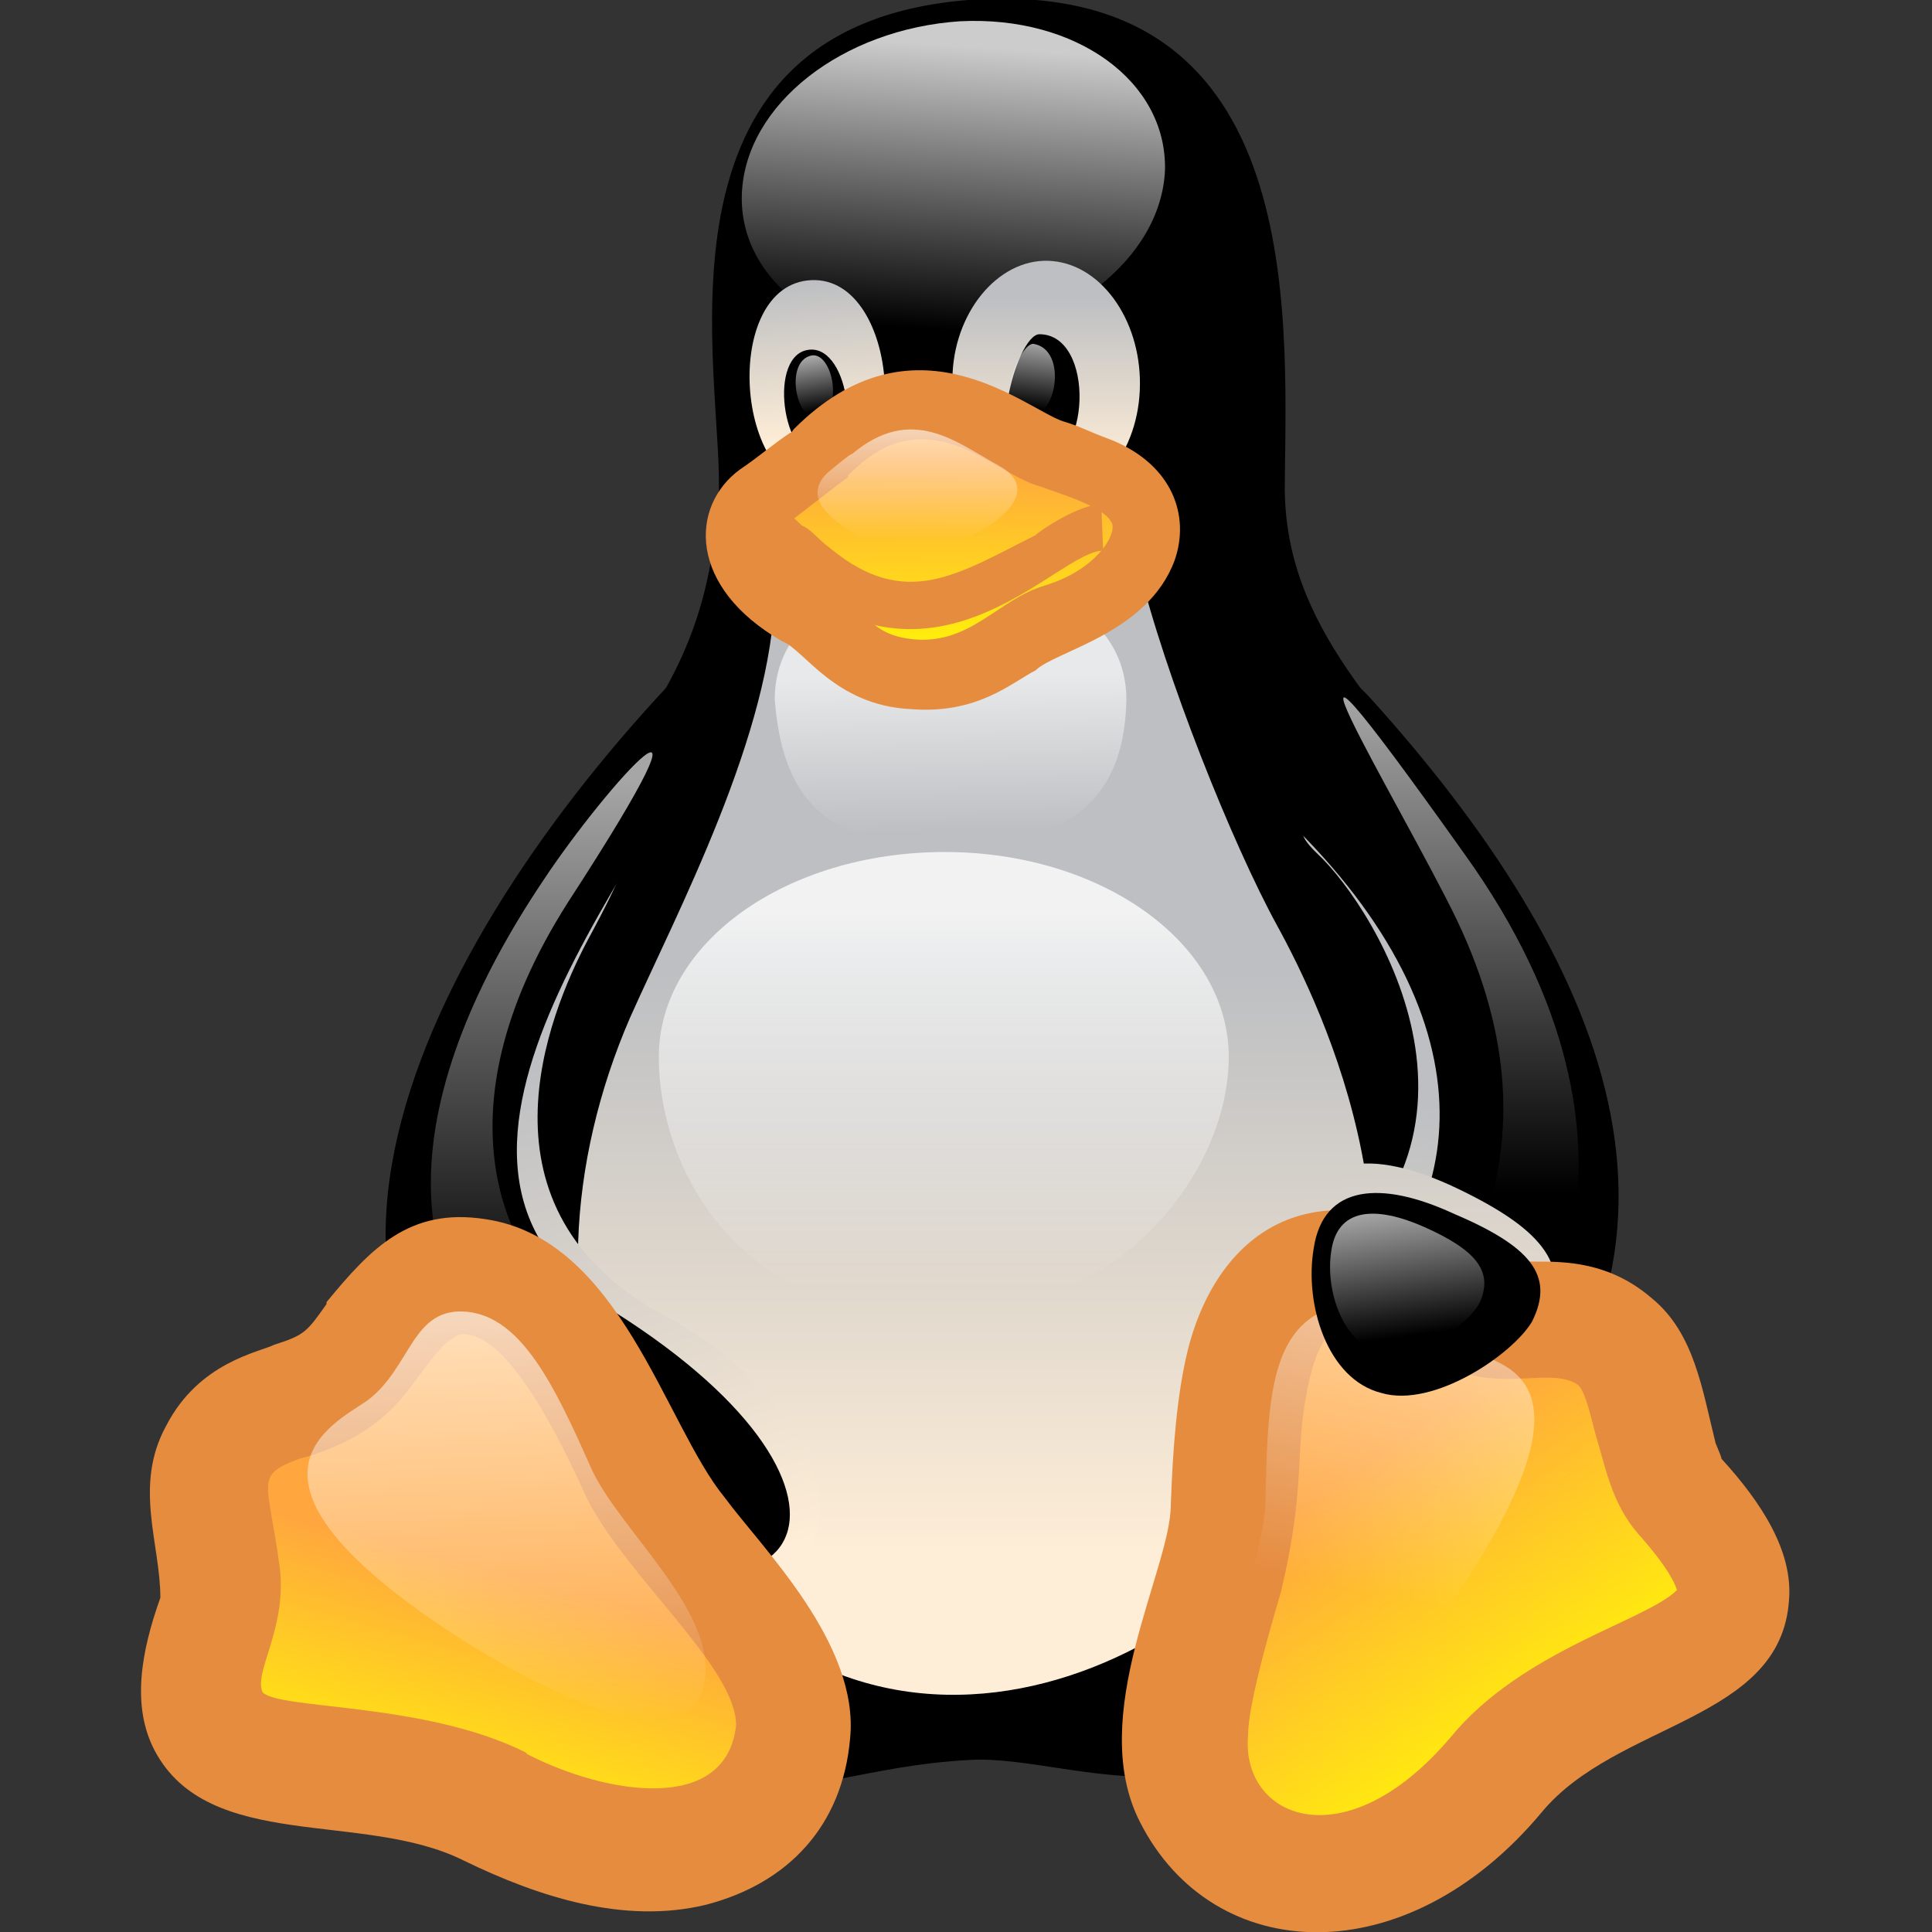 <svg xmlns="http://www.w3.org/2000/svg" viewBox="0 0 100 100">
	<rect x="0" y="0" width="100" height="100" fill="#333333" stroke="none"/>
	<path d="M26.1 78c-4.1-5.9-4.9-25.3 4.7-37.2 4.8-5.7 6-9.7 6.4-15.1.3-6.1-4.3-24.3 12.9-25.7 17.4-1.3 16.5 15.9 16.4 25-.1 7.7 5.6 12.1 9.6 18.1 7.2 11 6.6 30-1.4 40.3-10.2 12.9-18.8 7.3-24.6 7.7-10.8.6-11.2 6.4-24-13.1z"/>
	<linearGradient id="a" x1="69.856" x2="72.479" y1="1060.046" y2="1035.517" gradientTransform="translate(0 -978.567)" gradientUnits="userSpaceOnUse">
		<stop offset="0" stop-color="#ffeed7"/>
		<stop offset="1" stop-color="#bdbfc2"/>
	</linearGradient>
	<path fill="url(#a)" d="M68.2 44.2c3 2.8 10.8 15.2-1.5 22.9-4.3 2.7 3.9 13 7.8 8 7-8.9 2.5-23.2-1.7-28.3-2.8-3.6-7.1-5-4.6-2.6z"/>
	<path d="M67.4 42.5c4.9 4 13.9 18 .8 27.2-4.3 2.8 3.8 11.8 8.4 7.2 15.9-16-.4-34.3-6-40.6-5.1-5.4-9.5 1.3-3.2 6.2z"/>
	<path d="M67.1 33.9c1.2.1 2.5.8 3.8 2.2 12.2 13.5 18.7 28.5 5.9 41.3-4.9 4.9-14-4.6-8.9-8.1 8.2-5.6 9.7-15.9-.8-26.4-5.2-4-3.5-9.3 0-9zm.6 8.2c5.4 4.6 9.5 13.4 7 20.1-1 2.8-2.9 5.4-6.3 7.8-3.7 2.5 3.9 10.8 7.8 6.5 12.5-12.5 5.6-27-6.1-39.9-4.8-5.2-8.1 1.2-2.4 5.5z"/>
	<linearGradient id="b" x1="49.836" x2="48.819" y1="980.945" y2="995.639" gradientTransform="translate(0 -978.567)" gradientUnits="userSpaceOnUse">
		<stop offset="0" stop-color="#fff" stop-opacity=".8"/>
		<stop offset="1" stop-color="#fff" stop-opacity="0"/>
	</linearGradient>
	<path fill="url(#b)" d="M60.3 8.8c-.2 4.6-5.2 8.5-11.3 8.9-6 .4-10.8-3.1-10.6-7.7s5.2-8.5 11.3-8.9c6-.3 10.7 3.1 10.6 7.7z"/>
	<linearGradient id="c" x1="42.538" x2="41.88" y1="1001.495" y2="993.134" gradientTransform="translate(0 -978.567)" gradientUnits="userSpaceOnUse">
		<stop offset="0" stop-color="#ffeed7"/>
		<stop offset="1" stop-color="#bdbfc2"/>
	</linearGradient>
	<path fill="url(#c)" d="M42.6 25.3c-4.6.2-5.3-10.6-.6-10.8 4.6-.2 5.3 10.6.6 10.8z"/>
	<linearGradient id="d" x1="54.15" x2="54.15" y1="1002.931" y2="993.94" gradientTransform="translate(0 -978.567)" gradientUnits="userSpaceOnUse">
		<stop offset="0" stop-color="#ffeed7"/>
		<stop offset="1" stop-color="#bdbfc2"/>
	</linearGradient>
	<path fill="url(#d)" d="M49.3 19.9c.1 3.4 2.3 6.2 5 6.1 2.7-.1 4.8-2.9 4.7-6.4-.1-3.4-2.3-6.2-5-6.1-2.6.1-4.8 3-4.7 6.4z"/>
	<path d="M53.6 24.1c2.9 0 3.1-6.8.2-6.8-1.2 0-3.1 6.8-.2 6.8zm-11.1-.4c-2 .2-2.8-5.4-.6-5.6 2.1-.2 2.8 5.4.6 5.6z"/>
	<linearGradient id="e" x1="53.714" x2="53.27" y1="996.297" y2="999.698" gradientTransform="translate(0 -978.567)" gradientUnits="userSpaceOnUse">
		<stop offset="0" stop-color="#fff" stop-opacity=".65"/>
		<stop offset="1" stop-color="#fff" stop-opacity="0"/>
	</linearGradient>
	<path fill="url(#e)" d="M53.1 21.6c1.6.2 2.2-3.5.4-3.8-.7-.1-2.2 3.5-.4 3.8z"/>
	<linearGradient id="f" x1="41.902" x2="42.366" y1="997.081" y2="999.861" gradientTransform="translate(0 -978.567)" gradientUnits="userSpaceOnUse">
		<stop offset="0" stop-color="#fff" stop-opacity=".65"/>
		<stop offset="1" stop-color="#fff" stop-opacity="0"/>
	</linearGradient>
	<path fill="url(#f)" d="M42.3 21.6c-1.1.2-1.7-2.9-.3-3.2 1.1-.2 1.7 2.9.3 3.2z"/>
	<linearGradient id="g" x1="50.483" x2="50.483" y1="1059.31" y2="1028.805" gradientTransform="translate(0 -978.567)" gradientUnits="userSpaceOnUse">
		<stop offset="0" stop-color="#ffeed7"/>
		<stop offset="1" stop-color="#bdbfc2"/>
	</linearGradient>
	<path fill="url(#g)" d="M32.6 52.7c2.4-5.4 7.4-14.8 7.5-22.1 0-5.8 17.4-7.2 18.8-1.4 1.4 5.8 4.9 14.5 7.2 18.7 2.3 4.2 8.8 17.5 1.8 29.1-6.3 10.3-25.4 18.4-35.7-1.4-3.4-7-2.8-15.5.4-22.9z"/>
	<linearGradient id="h" x1="36.005" x2="28.024" y1="1060.447" y2="1033.638" gradientTransform="translate(0 -978.567)" gradientUnits="userSpaceOnUse">
		<stop offset="0" stop-color="#ffeed7"/>
		<stop offset="1" stop-color="#bdbfc2"/>
	</linearGradient>
	<path fill="url(#h)" d="M30.4 48.7c-2 3.8-6.2 13.9 4 19.4 11.1 5.9 11 17.9-2.3 12.2-12.2-5.2-6.8-26.1-3.4-31.1 2.3-3.6 5.7-7.9 1.7-.5z"/>
	<path d="M32.2 44.3c-3.2 5.3-11 17.7-.6 24.2 14 8.6 10 17.1-2.7 9.4-18-10.8-2.2-32.5 5-40.7 8.1-9.3 1.5 1.7-1.7 7.1z"/>
	<path d="M34.3 37.6c-3.6 4.1-9.2 11.5-11.8 19.2-3 8.7-1.3 15.7 6.6 20.6 12.2 7.5 15-.7 2.1-8.4-5-3.1-6.3-7.6-5.1-13.2 1.1-5.2 5.4-11.7 5.5-11.8.8-1.6 3.8-6.2 5-9.1l.1.1c-.6.6-1.4 1.4-2.4 2.6zm-2.5 30.3c15.2 9.6 9.4 18.3-3.3 10.4-16.9-10.3-5.8-31 8.1-44.9.8-.8 1.7-.5 1.7.5-.1.4-.3.9-.5 1.5-3.4 8.4-18.9 24.7-6 32.5z"/>
	<linearGradient id="i" x1="48.85" x2="48.85" y1="1025.628" y2="1045.365" gradientTransform="translate(0 -978.567)" gradientUnits="userSpaceOnUse">
		<stop offset="0" stop-color="#fff" stop-opacity=".8"/>
		<stop offset="1" stop-color="#fff" stop-opacity="0"/>
	</linearGradient>
	<path fill="url(#i)" d="M63.6 54.7c0 5.9-5.6 13.5-15.3 13.4-10 .1-14.2-7.5-14.2-13.4s6.6-10.6 14.8-10.6c8.1 0 14.7 4.7 14.7 10.6z"/>
	<linearGradient id="j" x1="49.185" x2="49.294" y1="1013.665" y2="1021.55" gradientTransform="translate(0 -978.567)" gradientUnits="userSpaceOnUse">
		<stop offset="0" stop-color="#fff" stop-opacity=".65"/>
		<stop offset="1" stop-color="#fff" stop-opacity="0"/>
	</linearGradient>
	<path fill="url(#j)" d="M58.3 36.2c-.1 6.1-4.1 7.5-9.1 7.5s-8.6-.9-9.1-7.5c0-8.7 18.2-8.7 18.2 0z"/>
	<linearGradient id="k" x1="28.254" x2="28.254" y1="1018.99" y2="1047.268" gradientTransform="translate(0 -978.567)" gradientUnits="userSpaceOnUse">
		<stop offset="0" stop-color="#fff" stop-opacity=".65"/>
		<stop offset="1" stop-color="#fff" stop-opacity="0"/>
	</linearGradient>
	<path fill="url(#k)" d="M28.1 45.6c3.3-5 10.2-12.6 1.3 1.1-7.2 11.3-2.7 18.5-.3 20.5 6.7 6 6.5 10 1.2 6.9-11.5-6.8-9.1-18.2-2.2-28.5z"/>
	<linearGradient id="l" x1="75.619" x2="75.619" y1="1014.663" y2="1040.316" gradientTransform="translate(0 -978.567)" gradientUnits="userSpaceOnUse">
		<stop offset="0" stop-color="#fff" stop-opacity=".65"/>
		<stop offset="1" stop-color="#fff" stop-opacity="0"/>
	</linearGradient>
	<path fill="url(#l)" d="M75.4 47.6c-2.8-5.8-11.9-20.7.4-3.4 11.2 15.6 3.3 26.4 1.9 27.5s-6.1 3.2-4.7-.5c1.5-3.8 8.4-11 2.4-23.6z"/>
	<linearGradient id="m" x1="26.437" x2="22.348" y1="1060.124" y2="1074.794" gradientTransform="translate(0 -978.567)" gradientUnits="userSpaceOnUse">
		<stop offset="0" stop-color="#ffa63f"/>
		<stop offset="1" stop-color="#ff0"/>
	</linearGradient>
	<path fill="url(#m)" d="M25.6 93.7c-7.5-4-18.3.8-14.4-10 .8-2.4-1.2-6.1.1-8.5C12.8 72.3 16 73 18 71c1.9-2 3.1-5.5 6.7-4.9 3.5.5 5.9 4.9 8.4 10.2 1.8 3.8 8.3 9.2 7.9 13.5-.6 6.5-8.1 7.7-15.4 3.9z"/>
	<path fill="#e68c3f" d="M15.9 75.4c-.1 0-.3.1-.4.1-2.4.9-1.6 1.1-1 5.8.3 3.1-1.4 5.3-.9 6.3.9.9 8.4.5 13.6 3.1l.1.1c4.1 2.1 10.3 3.1 10.8-1.5 0-3-5.6-7.6-7.7-11.7-1-2.2-3.7-8.1-6.1-8.5-.4-.1-.5 0-.6 0-.1.1-.4.2-.7.5-1.8 1.8-2.3 4.3-7.1 5.8zm9.2-12.3c7 1 9.3 10.6 12.4 14.4 2 2.7 7 7.6 6.5 12.5-.4 4.5-3.2 7.5-7.5 8.6-4.2 1-8.6-.4-12.5-2.3-5.2-2.6-13.2-.4-16-5.7-1.2-2.3-.7-5.1.3-7.9 0-2.8-1.4-5.8.3-8.9 1.7-3.3 4.8-3.8 5.6-4.2 1.6-.5 1.7-.7 2.7-2.1v-.1c2.3-2.8 4.3-4.9 8.2-4.3z"/>
	<linearGradient id="n" x1="73.962" x2="73.33" y1="1057.169" y2="1029.764" gradientTransform="translate(0 -978.567)" gradientUnits="userSpaceOnUse">
		<stop offset="0" stop-color="#ffeed7"/>
		<stop offset="1" stop-color="#bdbfc2"/>
	</linearGradient>
	<path fill="url(#n)" d="M80 68.5c-1.1 2.1-5.9 5.6-9 4.7-3.2-.9-4.7-5.7-4-9.4.6-4.1 4-4.4 8.4-2.3 4.6 2.2 6 4.1 4.6 7z"/>
	<linearGradient id="o" x1="69.355" x2="80.812" y1="1055.188" y2="1071.515" gradientTransform="translate(0 -978.567)" gradientUnits="userSpaceOnUse">
		<stop offset="0" stop-color="#ffa63f"/>
		<stop offset="1" stop-color="#ff0"/>
	</linearGradient>
	<path fill="url(#o)" d="M77.4 91.9c5.5-6.6 17.7-5.3 9.4-14.4-1.7-2-1.2-6.2-3.3-8-2.5-2.2-5.3-.4-7.8-1.5-2.5-1.2-5.2-3.6-8.3-1.9-3.1 1.7-3.4 6.1-3.7 11.9-.3 4.2-4.1 11.1-2 15 2.9 5.9 10.5 5.1 15.7-1.1z"/>
	<path fill="#e68c3f" d="M79.5 65.3c1.5 0 3.8 0 6 1.9 2.2 1.8 2.6 4.7 3.3 7.5.2.5.3.7.3.8 2.1 2.3 3.7 4.8 3.5 7.3-.4 6.3-8.9 6.3-12.8 11l-.3-.3.3.3c-7 8.4-17 8-20.8.5-2.8-5.5 1.6-13.1 1.6-16.4.1-2.8.3-5.7.9-8.1 1.6-6.2 6.7-9.6 14.2-5.1 1.9.4-.1.6 3.8.6zm-4.4 24.6c3.7-4.5 10.1-6 11.7-7.6-.1-.3-.4-1.1-2-2.9-1.4-1.6-1.7-3.5-2.2-5.1-.2-.7-.5-2.2-.9-2.6-1.4-1-3.9.4-7-1-3.7-1.9-5.8-3.9-6.9.6-.9 3.9-.1 5.2-1.5 11.1-.5 1.7-1.7 5.8-1.7 7.4-.4 4.3 5 6.6 10.5.1zm11.6-7.6c-.1 0 0 0 0 0z"/>
	<linearGradient id="p" x1="74.798" x2="70.585" y1="1041.788" y2="1060.97" gradientTransform="translate(0 -978.567)" gradientUnits="userSpaceOnUse">
		<stop offset="0" stop-color="#fff" stop-opacity=".65"/>
		<stop offset="1" stop-color="#fff" stop-opacity="0"/>
	</linearGradient>
	<path fill="url(#p)" d="M75.1 83c8.5-12.5 2.2-12.4 0-13.4-2.1-1-4.4-3-6.9-1.6s-2.6 5-2.7 9.7c-.1 3.4-2.9 9.1-1.2 12.3 2 3.7 7.1-1.7 10.8-7z"/>
	<linearGradient id="q" x1="25.682" x2="26.548" y1="1046.404" y2="1068.139" gradientTransform="translate(0 -978.567)" gradientUnits="userSpaceOnUse">
		<stop offset="0" stop-color="#fff" stop-opacity=".65"/>
		<stop offset="1" stop-color="#fff" stop-opacity="0"/>
	</linearGradient>
	<path fill="url(#q)" d="M23.8 84.8c-12.7-8.2-6.7-11-4.8-12.3 2.3-1.7 2.3-4.9 5.2-4.6 2.8.3 4.5 3.8 6.4 8.1 1.4 3.1 6.3 7.2 5.9 10.8-.5 4.3-7.2 1.5-12.7-2z"/>
	<path d="M79.3 68.4c-1 1.7-5.1 4.5-7.8 3.7-2.8-.7-4-4.6-3.5-7.5.5-3.3 3.5-3.5 7.2-1.8 4 1.7 5.3 3.2 4.1 5.6z"/>
	<linearGradient id="r" x1="72.356" x2="73.231" y1="1041.131" y2="1047.67" gradientTransform="translate(0 -978.567)" gradientUnits="userSpaceOnUse">
		<stop offset="0" stop-color="#fff" stop-opacity=".65"/>
		<stop offset="1" stop-color="#fff" stop-opacity="0"/>
	</linearGradient>
	<path fill="url(#r)" d="M76.6 67.4c-.6 1.2-3.3 3.1-5.2 2.6-1.9-.5-2.8-3.2-2.5-5.2.3-2.3 2.3-2.4 4.8-1.3 2.7 1.2 3.6 2.3 2.9 3.9z"/>
	<linearGradient id="s" x1="48.729" x2="48.821" y1="1002.424" y2="1013.863" gradientTransform="translate(0 -978.567)" gradientUnits="userSpaceOnUse">
		<stop offset="0" stop-color="#ffa63f"/>
		<stop offset="1" stop-color="#ff0"/>
	</linearGradient>
	<path fill="url(#s)" d="M42 23.8c1.3-1.2 4.6-5 10.7-1.1 1.1.7 2.1.8 4.2 1.7 4.4 1.8 2.3 6.1-2.4 7.6-2 .6-3.8 3.1-7.4 2.8-3.1-.2-3.9-2.2-5.8-3.3-3.4-1.9-3.9-4.5-2-5.8s2.6-1.8 2.7-1.9z"/>
	<path fill="#e68c3f" d="M43.9 24.6v.1c-.2.1-3.1 2.4-3.3 2.5-1 .7.8 2.1 1.8 2.8 2.6 1.7 2.6 2.9 5 3.1 2.9.2 4.3-2.1 6.7-2.8 2.9-.9 3.8-2.9 3.4-3.3-.4-.8-2.8-1.5-3.6-1.8-2.2-.6-4.5-3.3-7.7-2.2-1 .4-1.7 1-2.3 1.6zM55 21.8c1 .3 1 .4 2.6 1 3.1 1.3 4 3.9 3.2 6.2-1.4 3.8-6.2 4.7-7.2 5.7-1.2.6-3 2.3-6.5 2-3.9-.2-5.5-3.1-6.6-3.5-4.9-2.8-4.8-7-2.2-8.9.9-.6 1.7-1.3 2.6-1.9.1 0 .1-.1.2-.2C47.3 16 53 21.1 55 21.8z"/>
	<path fill="#e68c3f" d="m57 26.1.1 2.4c-2.3 0-8.2 7.7-15.8 1.9-1-.8-1.9-1.7-1.9-1.8.1.1.3.1.4.1v-2.4c.3 0 .6.1.7.2.1.1.3.2.4.2.2.1.4.3.6.5.5.2.7.6 1.5 1.2 3.9 3.2 6.6 1.3 10.6-.7.3-.3 2.3-1.6 3.4-1.6z"/>
	<linearGradient id="t" x1="47.487" x2="47.487" y1="1000.509" y2="1006.524" gradientTransform="translate(0 -978.567)" gradientUnits="userSpaceOnUse">
		<stop offset="0" stop-color="#fff" stop-opacity=".65"/>
		<stop offset="1" stop-color="#fff" stop-opacity="0"/>
	</linearGradient>
	<path fill="url(#t)" d="M44.1 23.5c3.1-2.6 5.4-.6 7.6.6 3.4 1.9-3.2 4.9-5 4.7-1.3-.1-2.2-1-3.1-1.6-1.6-1.1-1.5-2-.8-2.7.6-.5 1.2-1 1.3-1z"/>
</svg>